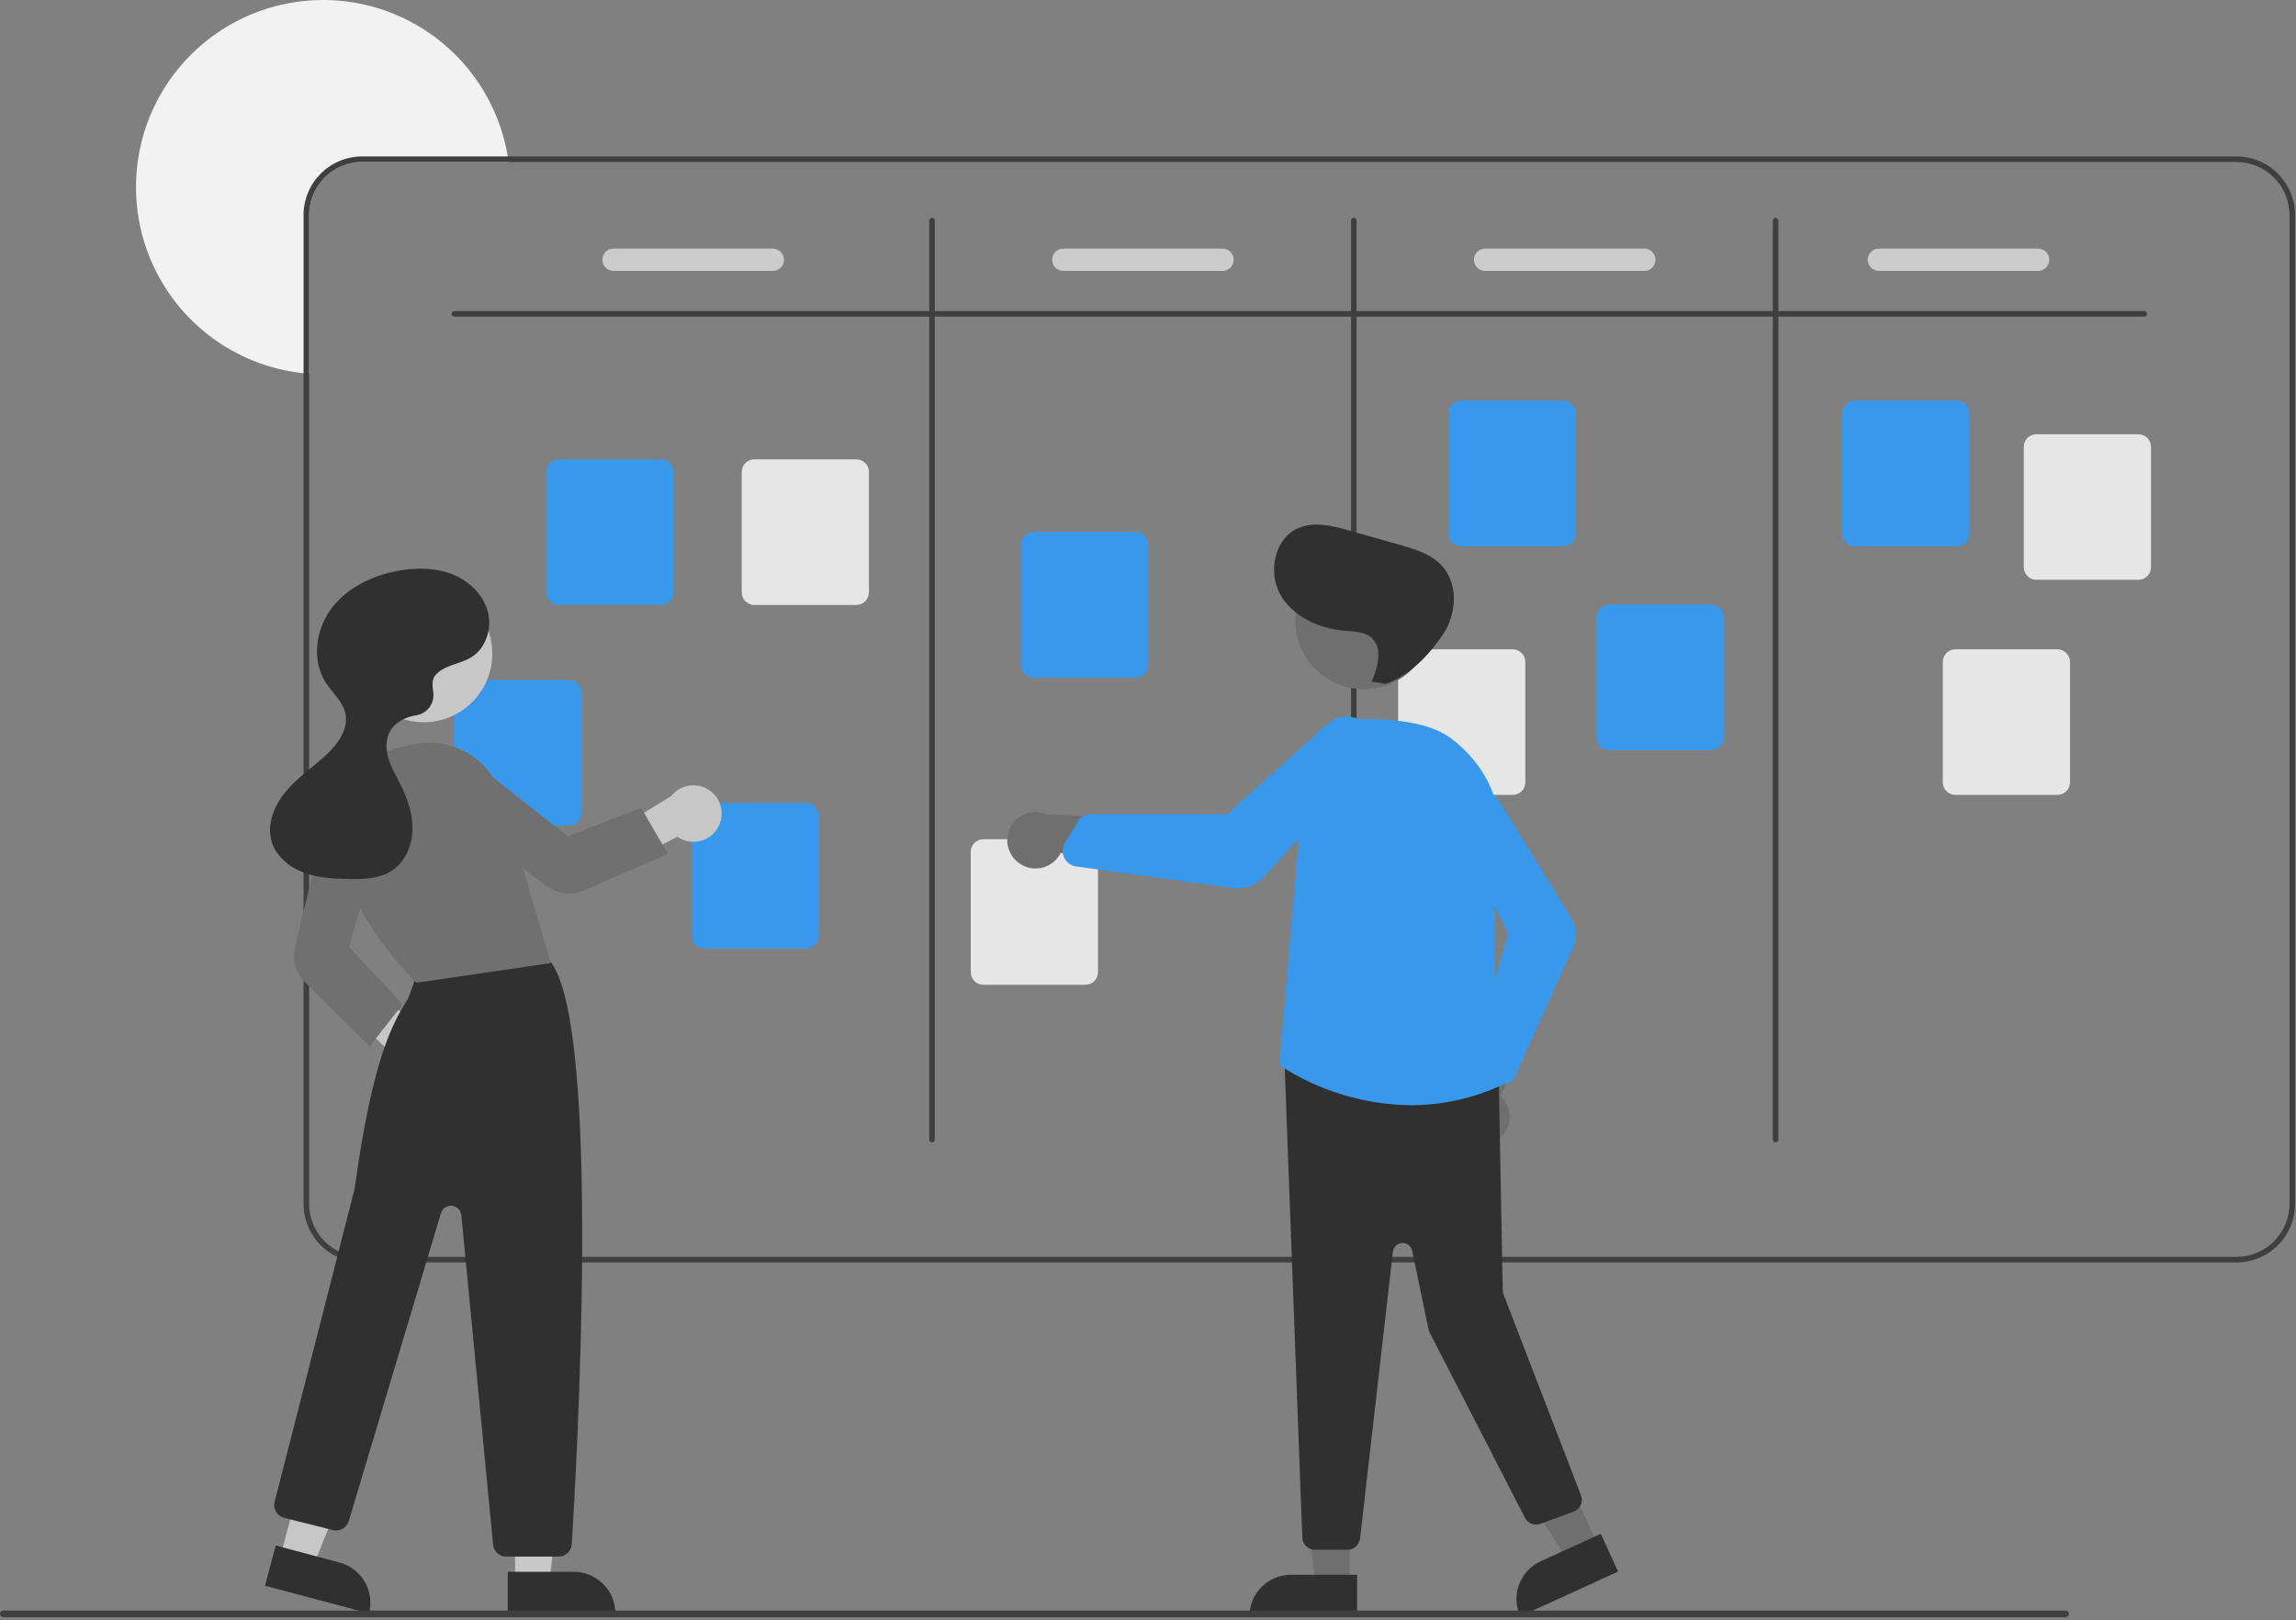 <svg width="822" height="580" viewBox="0 0 822 580" fill="none" xmlns="http://www.w3.org/2000/svg">
<rect x="0" y="0" width="822" height="580" fill="#808080" stroke="none"/>
<g clip-path="url(#clip0)">
<path d="M182.076 58H129.676C124.638 58.005 119.808 60.008 116.246 63.57C112.684 67.132 110.681 71.962 110.676 77V133.81C110.006 133.77 109.336 133.71 108.676 133.63C96.262 132.324 84.46 127.576 74.6 119.921C64.74 112.266 57.215 102.009 52.872 90.306C48.53 78.604 47.543 65.92 50.023 53.687C52.504 41.453 58.352 30.156 66.909 21.068C75.467 11.98 86.392 5.464 98.455 2.254C110.518 -0.957 123.237 -0.733 135.18 2.899C147.122 6.53 157.813 13.426 166.046 22.809C174.279 32.191 179.727 43.687 181.776 56C181.886 56.66 181.986 57.33 182.076 58Z" fill="#F2F2F2"/>
<path d="M800.676 56H129.676C124.109 56.006 118.771 58.221 114.834 62.157C110.897 66.094 108.682 71.432 108.676 77V431C108.682 436.568 110.897 441.906 114.834 445.842C118.771 449.779 124.109 451.994 129.676 452H800.676C806.244 451.994 811.582 449.779 815.519 445.842C819.456 441.906 821.67 436.568 821.676 431V77C821.67 71.432 819.456 66.094 815.519 62.157C811.582 58.221 806.244 56.006 800.676 56ZM819.676 431C819.672 436.038 817.668 440.868 814.106 444.43C810.544 447.992 805.714 449.995 800.676 450H129.676C124.639 449.995 119.808 447.992 116.246 444.43C112.684 440.868 110.681 436.038 110.676 431V77C110.681 71.962 112.684 67.132 116.246 63.57C119.808 60.008 124.639 58.005 129.676 58H800.676C805.714 58.005 810.544 60.008 814.106 63.57C817.668 67.132 819.672 71.962 819.676 77V431Z" fill="#3F3F3F"/>
<path d="M767.676 113.37H162.676C162.411 113.37 162.157 113.264 161.969 113.077C161.782 112.889 161.676 112.635 161.676 112.37C161.676 112.104 161.782 111.85 161.969 111.663C162.157 111.475 162.411 111.37 162.676 111.37H767.676C767.941 111.37 768.196 111.475 768.383 111.663C768.571 111.85 768.676 112.104 768.676 112.37C768.676 112.635 768.571 112.889 768.383 113.077C768.196 113.264 767.941 113.37 767.676 113.37Z" fill="#3F3F3F"/>
<path d="M333.676 409C333.411 409 333.157 408.895 332.969 408.707C332.782 408.52 332.676 408.265 332.676 408V79C332.676 78.735 332.782 78.48 332.969 78.293C333.157 78.105 333.411 78 333.676 78C333.941 78 334.196 78.105 334.383 78.293C334.571 78.48 334.676 78.735 334.676 79V408C334.676 408.265 334.571 408.52 334.383 408.707C334.196 408.895 333.941 409 333.676 409V409Z" fill="#3F3F3F"/>
<path d="M484.676 409C484.411 409 484.157 408.895 483.969 408.707C483.782 408.52 483.676 408.265 483.676 408V79C483.676 78.735 483.782 78.48 483.969 78.293C484.157 78.105 484.411 78 484.676 78C484.941 78 485.196 78.105 485.383 78.293C485.571 78.48 485.676 78.735 485.676 79V408C485.676 408.265 485.571 408.52 485.383 408.707C485.196 408.895 484.941 409 484.676 409V409Z" fill="#3F3F3F"/>
<path d="M635.676 409C635.411 409 635.157 408.895 634.969 408.707C634.782 408.52 634.676 408.265 634.676 408V79C634.676 78.735 634.782 78.48 634.969 78.293C635.157 78.105 635.411 78 635.676 78C635.941 78 636.196 78.105 636.383 78.293C636.571 78.48 636.676 78.735 636.676 79V408C636.676 408.265 636.571 408.52 636.383 408.707C636.196 408.895 635.941 409 635.676 409V409Z" fill="#3F3F3F"/>
<path d="M236.592 216.587H200.052C198.859 216.586 197.715 216.112 196.871 215.268C196.028 214.424 195.553 213.28 195.552 212.087V168.968C195.553 167.775 196.028 166.631 196.871 165.787C197.715 164.944 198.859 164.469 200.052 164.468H236.592C237.785 164.469 238.929 164.944 239.773 165.787C240.616 166.631 241.091 167.775 241.092 168.968V212.087C241.091 213.28 240.616 214.424 239.773 215.268C238.929 216.112 237.785 216.586 236.592 216.587V216.587Z" fill="#3898EC"/>
<path d="M288.592 339.587H252.052C250.859 339.586 249.715 339.112 248.871 338.268C248.028 337.424 247.553 336.28 247.552 335.087V291.968C247.553 290.775 248.028 289.631 248.871 288.787C249.715 287.944 250.859 287.469 252.052 287.468H288.592C289.785 287.469 290.929 287.944 291.773 288.787C292.616 289.631 293.091 290.775 293.092 291.968V335.087C293.091 336.28 292.616 337.424 291.773 338.268C290.929 339.112 289.785 339.586 288.592 339.587V339.587Z" fill="#3898EC"/>
<path d="M406.592 242.587H370.052C368.859 242.586 367.715 242.111 366.871 241.268C366.028 240.424 365.553 239.28 365.552 238.087V194.968C365.553 193.775 366.028 192.631 366.871 191.787C367.715 190.944 368.859 190.469 370.052 190.468H406.592C407.785 190.469 408.929 190.944 409.772 191.787C410.616 192.631 411.091 193.775 411.092 194.968V238.087C411.091 239.28 410.616 240.424 409.772 241.268C408.929 242.112 407.785 242.586 406.592 242.587V242.587Z" fill="#3898EC"/>
<path d="M559.592 195.587H523.052C521.859 195.586 520.715 195.111 519.871 194.268C519.028 193.424 518.553 192.28 518.552 191.087V147.968C518.553 146.775 519.028 145.631 519.871 144.787C520.715 143.944 521.859 143.469 523.052 143.468H559.592C560.785 143.469 561.929 143.944 562.772 144.787C563.616 145.631 564.091 146.775 564.092 147.968V191.087C564.091 192.28 563.616 193.424 562.772 194.268C561.929 195.112 560.785 195.586 559.592 195.587V195.587Z" fill="#3898EC"/>
<path d="M700.592 195.587H664.052C662.859 195.586 661.715 195.111 660.871 194.268C660.028 193.424 659.553 192.28 659.552 191.087V147.968C659.553 146.775 660.028 145.631 660.871 144.787C661.715 143.944 662.859 143.469 664.052 143.468H700.592C701.785 143.469 702.929 143.944 703.772 144.787C704.616 145.631 705.091 146.775 705.092 147.968V191.087C705.091 192.28 704.616 193.424 703.772 194.268C702.929 195.112 701.785 195.586 700.592 195.587Z" fill="#3898EC"/>
<path d="M765.592 207.587H729.052C727.859 207.586 726.715 207.111 725.871 206.268C725.028 205.424 724.553 204.28 724.552 203.087V159.968C724.553 158.775 725.028 157.631 725.871 156.787C726.715 155.944 727.859 155.469 729.052 155.468H765.592C766.785 155.469 767.929 155.944 768.772 156.787C769.616 157.631 770.091 158.775 770.092 159.968V203.087C770.091 204.28 769.616 205.424 768.772 206.268C767.929 207.112 766.785 207.586 765.592 207.587Z" fill="#E6E6E6"/>
<path d="M736.592 284.587H700.052C698.859 284.586 697.715 284.111 696.871 283.268C696.028 282.424 695.553 281.28 695.552 280.087V236.968C695.553 235.775 696.028 234.631 696.871 233.787C697.715 232.944 698.859 232.469 700.052 232.468H736.592C737.785 232.469 738.929 232.944 739.772 233.787C740.616 234.631 741.091 235.775 741.092 236.968V280.087C741.091 281.28 740.616 282.424 739.772 283.268C738.929 284.112 737.785 284.586 736.592 284.587Z" fill="#E6E6E6"/>
<path d="M612.592 268.587H576.052C574.859 268.586 573.715 268.111 572.871 267.268C572.028 266.424 571.553 265.28 571.552 264.087V220.968C571.553 219.775 572.028 218.631 572.871 217.787C573.715 216.944 574.859 216.469 576.052 216.468H612.592C613.785 216.469 614.929 216.944 615.772 217.787C616.616 218.631 617.091 219.775 617.092 220.968V264.087C617.091 265.28 616.616 266.424 615.772 267.268C614.929 268.112 613.785 268.586 612.592 268.587Z" fill="#3898EC"/>
<path d="M541.592 284.587H505.052C503.859 284.586 502.715 284.111 501.871 283.268C501.028 282.424 500.553 281.28 500.552 280.087V236.968C500.553 235.775 501.028 234.631 501.871 233.787C502.715 232.944 503.859 232.469 505.052 232.468H541.592C542.785 232.469 543.929 232.944 544.772 233.787C545.616 234.631 546.091 235.775 546.092 236.968V280.087C546.091 281.28 545.616 282.424 544.772 283.268C543.929 284.112 542.785 284.586 541.592 284.587V284.587Z" fill="#E6E6E6"/>
<path d="M388.592 352.587H352.052C350.859 352.586 349.715 352.111 348.871 351.268C348.028 350.424 347.553 349.28 347.552 348.087V304.968C347.553 303.775 348.028 302.631 348.871 301.787C349.715 300.944 350.859 300.469 352.052 300.468H388.592C389.785 300.469 390.929 300.944 391.772 301.787C392.616 302.631 393.091 303.775 393.092 304.968V348.087C393.091 349.28 392.616 350.424 391.772 351.268C390.929 352.112 389.785 352.586 388.592 352.587Z" fill="#E6E6E6"/>
<path d="M203.592 295.587H167.052C165.859 295.586 164.715 295.112 163.871 294.268C163.028 293.424 162.553 292.28 162.552 291.087V247.968C162.553 246.775 163.028 245.631 163.871 244.787C164.715 243.944 165.859 243.469 167.052 243.468H203.592C204.785 243.469 205.929 243.944 206.773 244.787C207.616 245.631 208.091 246.775 208.092 247.968V291.087C208.091 292.28 207.616 293.424 206.773 294.268C205.929 295.112 204.785 295.586 203.592 295.587V295.587Z" fill="#3898EC"/>
<path d="M306.592 216.587H270.052C268.859 216.586 267.715 216.112 266.871 215.268C266.028 214.424 265.553 213.28 265.552 212.087V168.968C265.553 167.775 266.028 166.631 266.871 165.787C267.715 164.944 268.859 164.469 270.052 164.468H306.592C307.785 164.469 308.929 164.944 309.773 165.787C310.616 166.631 311.091 167.775 311.092 168.968V212.087C311.091 213.28 310.616 214.424 309.773 215.268C308.929 216.112 307.785 216.586 306.592 216.587V216.587Z" fill="#E6E6E6"/>
<path d="M276.676 97H219.676C218.615 97 217.598 96.579 216.848 95.828C216.098 95.078 215.676 94.061 215.676 93C215.676 91.939 216.098 90.922 216.848 90.172C217.598 89.421 218.615 89 219.676 89H276.676C277.737 89 278.755 89.421 279.505 90.172C280.255 90.922 280.676 91.939 280.676 93C280.676 94.061 280.255 95.078 279.505 95.828C278.755 96.579 277.737 97 276.676 97Z" fill="#CCCCCC"/>
<path d="M437.676 97H380.676C379.615 97 378.598 96.579 377.848 95.828C377.098 95.078 376.676 94.061 376.676 93C376.676 91.939 377.098 90.922 377.848 90.172C378.598 89.421 379.615 89 380.676 89H437.676C438.737 89 439.755 89.421 440.505 90.172C441.255 90.922 441.676 91.939 441.676 93C441.676 94.061 441.255 95.078 440.505 95.828C439.755 96.579 438.737 97 437.676 97Z" fill="#CCCCCC"/>
<path d="M588.676 97H531.676C530.615 97 529.598 96.579 528.848 95.828C528.098 95.078 527.676 94.061 527.676 93C527.676 91.939 528.098 90.922 528.848 90.172C529.598 89.421 530.615 89 531.676 89H588.676C589.737 89 590.755 89.421 591.505 90.172C592.255 90.922 592.676 91.939 592.676 93C592.676 94.061 592.255 95.078 591.505 95.828C590.755 96.579 589.737 97 588.676 97Z" fill="#CCCCCC"/>
<path d="M729.676 97H672.676C671.615 97 670.598 96.579 669.848 95.828C669.098 95.078 668.676 94.061 668.676 93C668.676 91.939 669.098 90.922 669.848 90.172C670.598 89.421 671.615 89 672.676 89H729.676C730.737 89 731.755 89.421 732.505 90.172C733.255 90.922 733.676 91.939 733.676 93C733.676 94.061 733.255 95.078 732.505 95.828C731.755 96.579 730.737 97 729.676 97Z" fill="#CCCCCC"/>
<path d="M149.009 389.891C147.546 389.748 146.132 389.286 144.867 388.537C143.602 387.788 142.517 386.771 141.687 385.557C140.858 384.343 140.304 382.963 140.066 381.512C139.828 380.061 139.911 378.576 140.309 377.161L114.676 353.3L128.229 349.862L153.435 370.305C155.768 371.132 157.717 372.785 158.912 374.952C160.108 377.119 160.467 379.65 159.921 382.064C159.376 384.478 157.964 386.608 155.953 388.051C153.941 389.494 151.471 390.148 149.009 389.891V389.891Z" fill="#C7C7C7"/>
<path d="M184.404 566.253H196.664L202.496 518.965H184.402L184.404 566.253Z" fill="#C7C7C7"/>
<path d="M220.308 577.635L181.777 577.637L181.777 562.75L205.421 562.749C209.369 562.749 213.155 564.317 215.947 567.109C218.739 569.901 220.308 573.687 220.308 577.635V577.635L220.308 577.635Z" fill="#303030"/>
<path d="M100.345 557.401L112.193 560.555L129.994 516.359L112.509 511.705L100.345 557.401Z" fill="#C7C7C7"/>
<path d="M132.113 577.639L94.879 567.729L98.708 553.343L121.556 559.424C125.372 560.44 128.627 562.929 130.607 566.345C132.587 569.761 133.129 573.824 132.113 577.639V577.639V577.639Z" fill="#303030"/>
<path d="M199.961 557.3H181.254C180.072 557.304 178.932 556.866 178.057 556.071C177.182 555.277 176.637 554.183 176.528 553.007L165.171 435.075C165.088 434.21 164.707 433.401 164.093 432.786C163.478 432.171 162.67 431.789 161.805 431.704C160.94 431.62 160.073 431.838 159.351 432.323C158.63 432.808 158.099 433.528 157.85 434.36L124.877 544.56C124.528 545.731 123.74 546.722 122.678 547.327C121.616 547.932 120.362 548.103 119.177 547.806L101.774 543.454C101.166 543.302 100.595 543.032 100.092 542.658C99.59 542.285 99.166 541.816 98.846 541.278C98.525 540.74 98.314 540.144 98.225 539.524C98.136 538.905 98.171 538.273 98.326 537.667C98.611 536.557 126.737 426.639 126.983 425.509C133.355 378.541 140.98 365.955 145.076 359.194C145.415 358.635 145.726 358.12 146.007 357.634C146.358 357.025 148.519 350.989 149.89 347.069C150.068 346.432 150.377 345.838 150.796 345.325C151.215 344.813 151.736 344.393 152.325 344.092C169.536 335.29 189.673 341.383 195.434 343.46C196.39 343.796 197.21 344.433 197.773 345.275C215.057 371.347 206.575 522.767 204.699 552.856C204.621 554.06 204.088 555.189 203.208 556.014C202.328 556.839 201.167 557.299 199.961 557.3V557.3Z" fill="#303030"/>
<path d="M151.684 258.585C165.249 258.585 176.245 247.589 176.245 234.024C176.245 220.459 165.249 209.463 151.684 209.463C138.119 209.463 127.123 220.459 127.123 234.024C127.123 247.589 138.119 258.585 151.684 258.585Z" fill="#C7C7C7"/>
<path d="M149.082 351.838L148.905 351.667C148.574 351.347 115.85 319.287 120.085 289.643C121.896 276.963 132.155 268.861 149.752 266.212C156.217 265.252 162.812 266.657 168.323 270.17C173.835 273.683 177.893 279.067 179.752 285.333L197.152 344.817L149.082 351.838Z" fill="#707070"/>
<path d="M132.333 374.641L109.014 351.47C107.42 349.876 106.262 347.899 105.653 345.729C105.044 343.559 105.003 341.269 105.535 339.078L116.823 293.159C117.161 291.783 117.778 290.491 118.636 289.363C119.494 288.235 120.573 287.295 121.809 286.602C123.044 285.908 124.409 285.475 125.819 285.33C127.228 285.185 128.652 285.331 130.003 285.759C132.578 286.589 134.729 288.388 136 290.776C137.271 293.164 137.562 295.953 136.812 298.553L124.928 338.949L144.146 359.586L132.333 374.641Z" fill="#707070"/>
<path d="M257.404 295.562C256.788 296.897 255.886 298.08 254.763 299.028C253.64 299.977 252.322 300.667 250.903 301.052C249.484 301.436 247.998 301.504 246.55 301.252C245.101 300.999 243.726 300.432 242.521 299.591L211.391 315.726L212.767 302.02L240.364 284.941C241.912 283.009 244.114 281.713 246.554 281.297C248.994 280.88 251.501 281.374 253.602 282.683C255.702 283.992 257.25 286.026 257.95 288.4C258.651 290.774 258.457 293.322 257.404 295.562H257.404Z" fill="#C7C7C7"/>
<path d="M239.121 305.765L208.775 318.878C206.755 319.744 204.546 320.076 202.361 319.841C200.176 319.607 198.088 318.814 196.298 317.54L157.709 289.891C156.557 289.065 155.587 288.013 154.859 286.797C154.13 285.582 153.659 284.23 153.474 282.826C153.289 281.421 153.394 279.993 153.783 278.631C154.172 277.268 154.837 276 155.735 274.905C157.462 272.822 159.932 271.494 162.622 271.202C165.312 270.909 168.009 271.675 170.144 273.337L203.232 299.379L229.533 289.204L239.121 305.765Z" fill="#707070"/>
<path d="M155.756 241.895C158.786 238.098 164.447 237.894 168.609 235.39C174.06 232.109 176.314 224.779 174.558 218.664C172.801 212.549 167.619 207.783 161.679 205.503C155.739 203.224 149.13 203.196 142.863 204.298C133.533 205.938 124.347 210.293 118.657 217.867C112.966 225.441 111.518 236.533 116.675 244.479C119.046 248.132 122.704 251.146 123.651 255.396C124.893 260.976 120.979 266.357 116.787 270.242C112.01 274.669 106.53 278.376 102.345 283.365C98.16 288.355 95.369 295.171 97.279 301.397C98.879 306.614 103.535 310.457 108.64 312.381C113.746 314.306 119.306 314.584 124.761 314.691C130.058 314.794 135.685 314.666 140.147 311.809C144.924 308.752 147.475 302.951 147.664 297.282C147.852 291.614 145.958 286.06 143.419 280.988C141.906 277.965 140.146 275.035 139.141 271.808C138.135 268.58 137.961 264.917 139.571 261.945C141.264 258.82 144.688 256.936 148.175 256.251C148.357 256.215 148.548 256.183 148.749 256.155C149.741 256.026 150.697 255.698 151.558 255.189C152.42 254.681 153.169 254.002 153.761 253.196C154.353 252.39 154.775 251.471 155.002 250.497C155.229 249.523 155.257 248.512 155.082 247.527C154.685 245.313 154.719 243.193 155.756 241.895Z" fill="#303030"/>
<path d="M483.229 567.3H470.969L465.137 520.012L483.231 520.013L483.229 567.3Z" fill="#6F6F6F"/>
<path d="M462.212 563.797H485.856V578.684H447.325C447.325 576.729 447.71 574.793 448.458 572.987C449.207 571.181 450.303 569.54 451.685 568.157C453.068 566.775 454.709 565.678 456.515 564.93C458.321 564.182 460.257 563.797 462.212 563.797Z" fill="#303030"/>
<path d="M572.184 553.413L561.033 558.506L536.079 517.917L552.538 510.399L572.184 553.413Z" fill="#6F6F6F"/>
<path d="M551.612 558.958L573.118 549.135L579.303 562.676L544.256 578.685C543.443 576.906 542.989 574.985 542.919 573.032C542.85 571.078 543.165 569.13 543.848 567.298C544.531 565.466 545.568 563.787 546.901 562.356C548.233 560.925 549.834 559.771 551.612 558.958V558.958Z" fill="#303030"/>
<path d="M536.482 407.857C537.656 406.973 538.623 405.842 539.313 404.544C540.003 403.246 540.401 401.813 540.477 400.345C540.554 398.877 540.307 397.41 539.755 396.047C539.203 394.685 538.359 393.46 537.283 392.458L551.694 359.759L533.386 362.861L522.507 393.438C520.945 395.358 520.142 397.784 520.249 400.257C520.357 402.73 521.367 405.077 523.09 406.854C524.813 408.632 527.127 409.716 529.595 409.9C532.064 410.085 534.514 409.358 536.482 407.857Z" fill="#6F6F6F"/>
<path d="M482.448 554.831H470.736C469.6 554.827 468.507 554.396 467.675 553.622C466.844 552.849 466.334 551.79 466.247 550.658L459.86 380.099C459.813 379.445 459.909 378.789 460.141 378.177C460.374 377.564 460.737 377.009 461.206 376.552C461.675 376.094 462.239 375.744 462.857 375.527C463.475 375.31 464.134 375.231 464.786 375.294L532.521 382.488C533.618 382.595 534.639 383.102 535.387 383.912C536.136 384.722 536.562 385.778 536.583 386.881L538.002 462.117C538.01 462.525 538.089 462.929 538.236 463.31L566.021 535.363C566.236 535.919 566.338 536.513 566.321 537.109C566.304 537.706 566.169 538.293 565.923 538.836C565.677 539.38 565.325 539.869 564.888 540.275C564.451 540.682 563.938 540.997 563.378 541.203L551.51 545.576C550.479 545.956 549.345 545.945 548.321 545.547C547.298 545.148 546.455 544.389 545.953 543.412L511.82 477.043C511.634 476.682 511.498 476.298 511.416 475.901L505.585 447.807C505.416 446.992 504.962 446.265 504.305 445.754C503.648 445.244 502.831 444.984 502 445.022C501.169 445.059 500.378 445.392 499.77 445.96C499.162 446.527 498.776 447.293 498.681 448.119L486.919 550.843C486.793 551.941 486.268 552.954 485.444 553.69C484.619 554.425 483.553 554.832 482.448 554.831V554.831Z" fill="#303030"/>
<path d="M488.28 246.739C501.844 246.739 512.841 235.742 512.841 222.178C512.841 208.613 501.844 197.617 488.28 197.617C474.715 197.617 463.719 208.613 463.719 222.178C463.719 235.742 474.715 246.739 488.28 246.739Z" fill="#6F6F6F"/>
<path d="M505.123 395.694C488.467 395.511 472.208 390.586 458.25 381.496L458.011 381.331L458.036 381.041L467.431 271.626C467.755 267.913 469.412 264.444 472.095 261.859C474.779 259.274 478.308 257.748 482.03 257.564C494.206 257.004 510.561 257.71 519.316 264.23C532.546 274.085 538.923 288.924 536.811 304.943C532.431 338.162 537.393 382.972 537.973 387.972L538.015 388.333L537.686 388.484C527.486 393.229 516.373 395.69 505.123 395.694V395.694Z" fill="#3898EC"/>
<path d="M537.86 388.158C537.168 388.156 536.483 388.012 535.849 387.732C535.216 387.453 534.647 387.046 534.179 386.536L528.807 380.674C528.226 380.037 527.819 379.262 527.625 378.422C527.431 377.582 527.456 376.707 527.697 375.879L539.948 334.415L521.308 295.272C520.438 293.44 520.225 291.364 520.705 289.393C521.128 287.662 522.065 286.101 523.393 284.915C524.722 283.728 526.379 282.972 528.145 282.747C529.912 282.521 531.706 282.836 533.29 283.65C534.874 284.465 536.173 285.74 537.018 287.309L562.312 328.351C563.34 330.016 563.943 331.907 564.069 333.86C564.194 335.812 563.838 337.766 563.033 339.549L542.423 385.214C542.083 385.969 541.561 386.627 540.904 387.13C540.246 387.633 539.474 387.964 538.656 388.094C538.393 388.136 538.127 388.157 537.86 388.158V388.158Z" fill="#3898EC"/>
<path d="M364.738 308.953C365.917 309.83 367.275 310.438 368.715 310.734C370.155 311.03 371.642 311.006 373.072 310.665C374.502 310.324 375.84 309.674 376.991 308.76C378.143 307.846 379.08 306.69 379.736 305.375L415.174 309.971L407.03 293.283L374.626 291.477C372.343 290.52 369.789 290.434 367.447 291.235C365.105 292.036 363.139 293.668 361.92 295.823C360.701 297.977 360.315 300.503 360.834 302.923C361.353 305.343 362.742 307.488 364.738 308.953V308.953Z" fill="#6F6F6F"/>
<path d="M442.849 318.067C442.232 318.067 441.616 318.024 441.004 317.939L385.254 310.207C384.342 310.082 383.477 309.732 382.735 309.189C381.993 308.646 381.397 307.926 381.003 307.096C380.875 306.828 380.769 306.551 380.685 306.267H380.685C380.469 305.528 380.409 304.753 380.508 303.991C380.607 303.228 380.863 302.494 381.26 301.835L385.873 294.186C386.37 293.369 387.068 292.692 387.9 292.222C388.733 291.752 389.673 291.503 390.629 291.5H390.637L439.233 291.556L475.527 259.039C477.215 257.529 479.371 256.647 481.634 256.539C483.62 256.447 485.587 256.959 487.277 258.008C488.966 259.057 490.298 260.593 491.096 262.414C491.894 264.235 492.122 266.256 491.749 268.209C491.376 270.162 490.42 271.956 489.006 273.355L452.791 313.633C451.538 315.028 450.005 316.144 448.292 316.908C446.579 317.672 444.725 318.067 442.849 318.067V318.067Z" fill="#3898EC"/>
<path d="M491.072 244.028C493.316 238.833 495.215 231.915 490.91 228.243C488.413 226.112 484.816 226.108 481.545 225.843C472.327 225.096 462.839 220.855 458.334 212.78C453.829 204.704 456.345 192.695 464.844 189.052C470.574 186.596 477.142 188.269 483.139 189.969L501.145 195.075C506.495 196.592 512.112 198.265 515.963 202.277C522.106 208.674 521.647 219.488 516.768 226.895C511.889 234.301 504.542 242.025 496.13 244.837L491.072 244.028Z" fill="#303030"/>
<path d="M739.485 579.01H1.191C1.034 579.01 0.879 578.98 0.734 578.92C0.589 578.86 0.457 578.773 0.347 578.662C0.236 578.551 0.148 578.42 0.088 578.275C0.028 578.131 -0.003 577.976 -0.003 577.819C-0.003 577.662 0.028 577.507 0.088 577.362C0.148 577.218 0.236 577.086 0.347 576.976C0.457 576.865 0.589 576.777 0.734 576.718C0.879 576.658 1.034 576.628 1.191 576.628H739.485C739.641 576.628 739.797 576.658 739.941 576.718C740.086 576.777 740.218 576.865 740.329 576.976C740.44 577.086 740.528 577.218 740.588 577.362C740.648 577.507 740.679 577.662 740.679 577.819C740.679 577.976 740.648 578.131 740.588 578.275C740.528 578.42 740.44 578.551 740.329 578.662C740.218 578.773 740.086 578.86 739.941 578.92C739.797 578.98 739.641 579.01 739.485 579.01V579.01Z" fill="#3F3F3F"/>
</g>
<defs>
<clipPath id="clip0">
<rect width="821.676" height="579.01" fill="white"/>
</clipPath>
</defs>
</svg>
